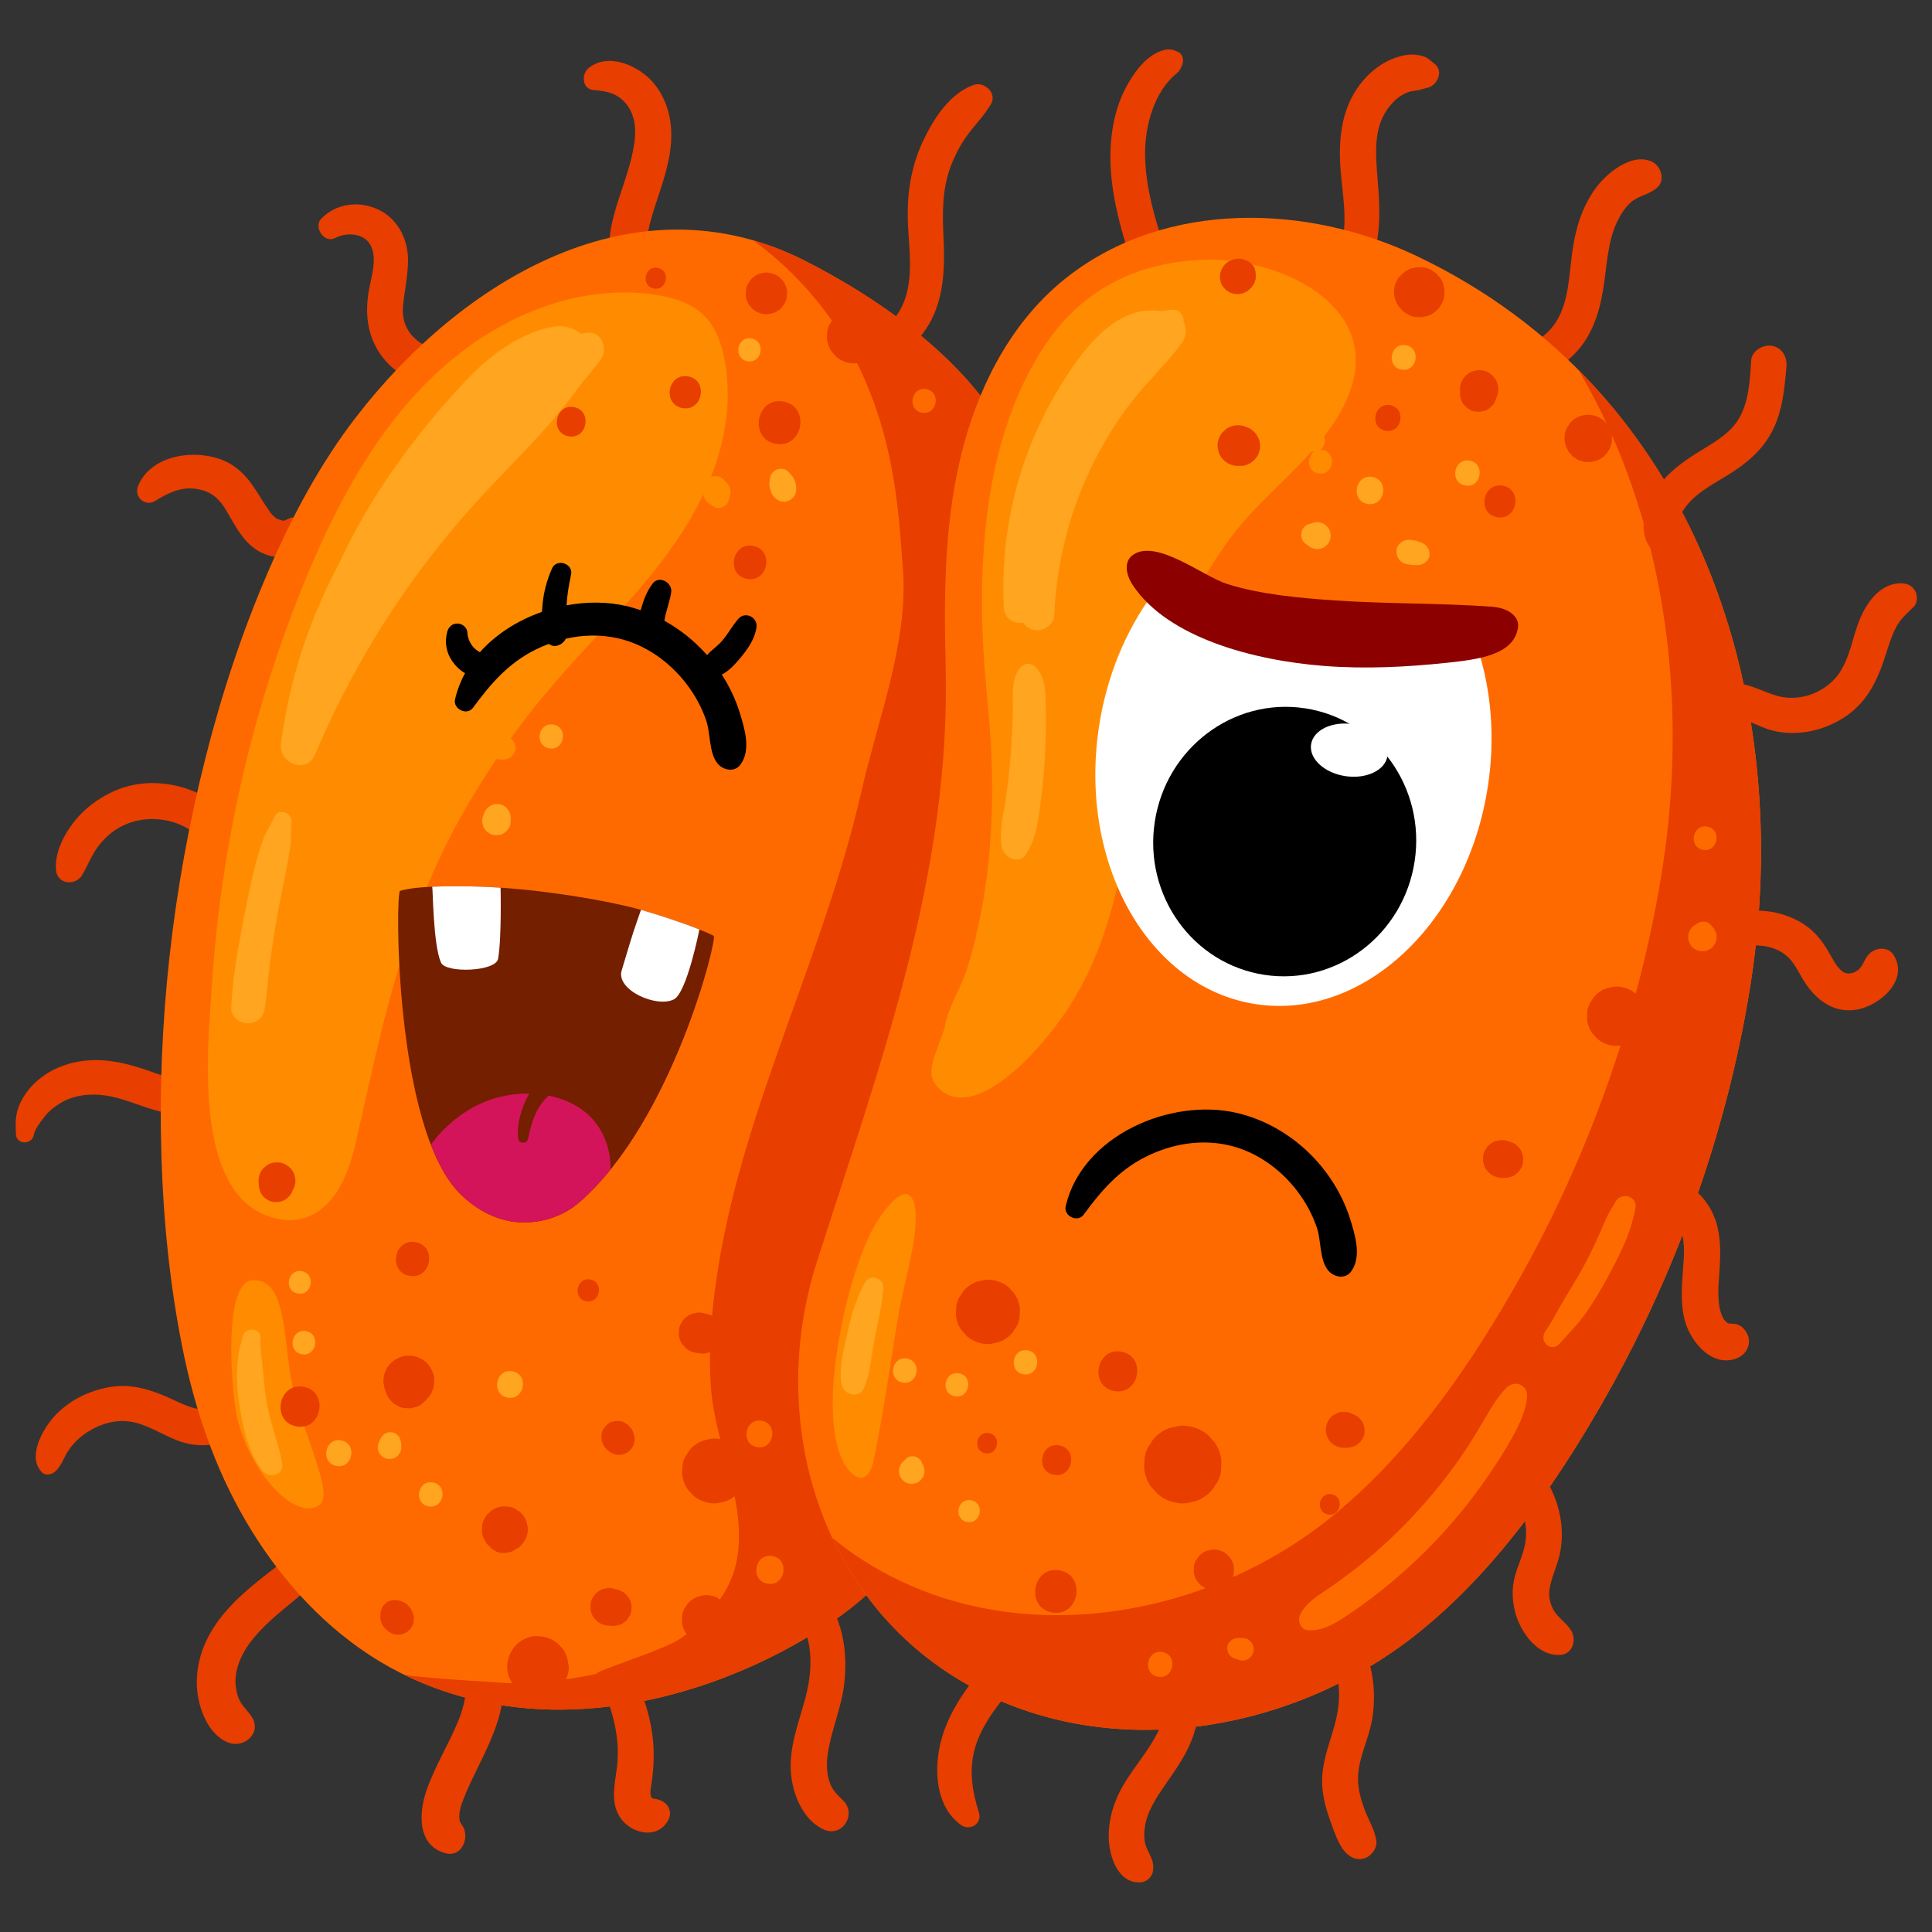 <svg xmlns="http://www.w3.org/2000/svg" xmlns:xlink="http://www.w3.org/1999/xlink" width="1000" zoomAndPan="magnify" viewBox="0 0 750 750" height="1000" preserveAspectRatio="xMidYMid meet" version="1.0"><rect x="0" y="0" width="750" height="750" fill="#333333" stroke="none"/><defs><clipPath id="37cdc546f4"><path d="M 323 134 L 744.129 134 L 744.129 730.738 L 323 730.738 Z M 323 134 " clip-rule="nonzero"/></clipPath></defs><path fill="#e83e00" d="M 452.938 99.012 C 448.746 86.094 444.465 72.934 444.52 59.199 C 444.559 48.625 448.133 35.512 456.691 28.551 C 457.664 27.762 458.281 26.871 458.594 25.879 C 459.871 23.738 459.289 20.48 456.57 19.871 C 455.211 19.062 453.402 19.02 451.926 19.402 C 444.934 21.211 439.898 28.48 436.77 34.551 C 433.395 41.113 431.688 48.723 431.203 56.051 C 430.117 72.531 434.867 88.305 439.793 103.836 C 442.516 112.418 455.715 107.59 452.938 99.012 " fill-opacity="1" fill-rule="nonzero"/><path fill="#e83e00" d="M 551.379 34.855 C 551.426 34.848 551.496 34.836 551.602 34.812 C 551.527 34.828 551.449 34.836 551.379 34.855 " fill-opacity="1" fill-rule="nonzero"/><path fill="#e83e00" d="M 556.688 24.621 C 556.594 24.555 554.324 22.602 553.648 22.281 C 552.48 21.723 550.941 21.426 549.652 21.27 C 546.906 20.934 543.957 21.602 541.383 22.52 C 536.664 24.211 532.484 27.41 529.238 31.18 C 521.84 39.77 519.863 50.578 520.176 61.621 C 520.473 72.188 523.219 82.926 521.215 93.023 C 520.492 96.656 519.195 100.465 517.078 103.613 C 514.68 107.18 511.582 108.586 508.148 110.883 C 504.848 113.098 505.688 119.582 510.121 119.855 C 519.66 120.438 527.586 112.215 531.312 104.145 C 535.602 94.871 535.828 84.773 535.168 74.75 C 534.793 69.035 534.09 63.293 534.23 57.562 C 534.336 53.035 535.051 48.98 536.867 45.301 C 538.449 42.098 540.836 39.188 543.691 37.254 C 544.773 36.52 546.805 35.648 547.508 35.516 C 548.797 35.273 550.086 35.094 551.379 34.855 C 550.789 34.934 553.777 34.16 553.66 34.176 C 557.875 33.641 560.789 27.422 556.688 24.621 " fill-opacity="1" fill-rule="nonzero"/><path fill="#e83e00" d="M 641.375 62.809 C 633.473 59.027 623.504 67.328 619.199 73.371 C 614 80.68 611.578 88.957 610.355 97.762 C 609.105 106.715 609.07 116.941 604.121 124.844 C 600.93 129.941 595.316 134.23 589.039 133.734 C 586.27 133.516 583.633 134.719 582.777 137.543 C 582.004 140.086 583.039 143.184 585.645 144.289 C 594.539 148.074 603.52 144.633 610.254 138.352 C 617.371 131.711 620.582 122.664 622.191 113.27 C 623.754 104.156 623.879 94.277 627.734 86.141 C 629.066 83.324 630.91 80.477 633 78.617 C 636.164 75.793 640.164 75.742 643.469 72.664 C 646.547 69.805 644.727 64.414 641.375 62.809 " fill-opacity="1" fill-rule="nonzero"/><path fill="#e83e00" d="M 260.398 48.523 C 259.594 40.887 256.117 33.293 249.863 28.59 C 243.926 24.129 234.895 21.191 228.477 26.434 C 225.645 28.746 225.91 34.582 230.344 34.945 C 235.168 35.34 239.211 36.027 242.582 39.746 C 246.57 44.141 247.051 50.008 246.219 55.723 C 244.004 70.984 235.184 84.348 236.5 100.238 C 237.285 109.629 251.887 108.312 251.105 98.887 C 250.406 90.469 253.523 82.383 256.098 74.504 C 258.84 66.113 261.344 57.461 260.398 48.523 " fill-opacity="1" fill-rule="nonzero"/><path fill="#e83e00" d="M 169.516 135.637 C 163.66 134.492 158.039 130.285 156.688 123.754 C 156.02 120.504 156.645 116.762 157.133 113.414 C 157.75 109.215 158.406 105.055 158.395 100.797 C 158.375 92.543 154.141 84.559 146.41 81.145 C 139.02 77.879 130.465 79.023 124.773 84.828 C 121.555 88.113 125.785 94.598 130.055 92.41 C 134.5 90.133 140.801 90.449 143.52 94.652 C 146.895 99.871 143.965 107.793 143.086 113.352 C 141.785 121.594 142.523 129.605 147.145 136.742 C 151.492 143.445 159.016 148.645 167.012 149.641 C 176.051 150.762 178.566 137.402 169.516 135.637 " fill-opacity="1" fill-rule="nonzero"/><path fill="#e83e00" d="M 112.645 201.07 C 112.68 201.055 112.723 201.047 112.773 201.035 C 112.832 201.008 112.809 201.012 112.645 201.07 " fill-opacity="1" fill-rule="nonzero"/><path fill="#e83e00" d="M 122.25 206.242 C 122.016 202.969 119.09 200.766 115.98 200.711 C 115.25 200.77 113.375 200.898 112.773 201.035 C 112.461 201.191 109.367 202.477 110.828 202.035 C 110.598 202.105 110.457 202.156 110.371 202.199 C 110.27 202.188 110.133 202.18 109.941 202.176 C 111.004 202.203 109.887 202.078 109.293 202.004 C 109.102 201.914 108.07 201.594 107.941 201.535 C 107.402 201.281 107.371 201.316 107.383 201.336 C 107.355 201.312 107.254 201.215 106.879 200.934 C 105.742 200.066 105.191 199.301 104.309 198.031 C 99.715 191.426 96.785 184.473 89.574 180.176 C 78.715 173.695 58.875 175.516 53.594 188.703 C 51.902 192.934 56.367 196.914 60.316 194.414 C 64.992 191.453 69.875 189.234 74.82 189.652 C 81.016 190.18 84.543 192.68 87.754 198.039 C 91.703 204.629 94.848 211.734 102.391 214.941 C 109.785 218.086 123.004 217.016 122.25 206.242 " fill-opacity="1" fill-rule="nonzero"/><path fill="#e83e00" d="M 115.586 200.711 C 115.719 200.707 115.848 200.711 115.98 200.711 C 116.406 200.68 116.441 200.676 115.586 200.711 " fill-opacity="1" fill-rule="nonzero"/><path fill="#e83e00" d="M 83.961 312.035 C 72.406 303.777 56.871 301.258 43.711 307.367 C 37.926 310.055 32.711 313.973 28.754 319.008 C 24.754 324.094 21.125 331.156 21.754 337.809 C 22.277 343.391 29.359 344 31.93 339.625 C 34.324 335.559 35.781 331.305 38.852 327.605 C 41.453 324.469 44.68 321.836 48.422 320.176 C 56.832 316.445 67.25 317.457 74.73 322.863 C 77.844 325.117 82.133 325.152 84.762 322.066 C 87.094 319.332 87.102 314.277 83.961 312.035 " fill-opacity="1" fill-rule="nonzero"/><path fill="#e83e00" d="M 82.961 421.598 C 81.727 418.25 77.395 415.816 73.926 417.418 C 68.387 419.98 62.414 417.27 56.902 415.398 C 49.312 412.812 41.543 410.926 33.453 411.711 C 25.828 412.449 18.504 415.426 13.051 420.867 C 10.605 423.309 8.332 426.602 7.172 429.859 C 5.863 433.551 6.027 436.617 6.207 440.418 C 6.395 444.402 12.332 444.477 13.078 440.707 C 13.574 438.215 15.652 435.602 17.172 433.621 C 18.891 431.383 21.082 429.648 23.496 428.195 C 28.641 425.098 34.887 424.43 40.758 425.238 C 53.473 427 65.758 436.551 78.785 430.629 C 82.238 429.059 84.34 425.352 82.961 421.598 " fill-opacity="1" fill-rule="nonzero"/><path fill="#e83e00" d="M 84.582 544.328 C 82.785 546.367 81.492 547.055 78.066 547.027 C 75.164 547.004 70.98 545.125 67.805 543.637 C 59.664 539.82 51.52 536.844 42.395 538.492 C 34.199 539.969 26.59 543.758 20.965 549.969 C 16.562 554.824 10.371 565.773 16.344 571.594 C 17.516 572.734 19.34 572.562 20.629 571.801 C 23.484 570.117 24.633 566.027 26.375 563.355 C 28.07 560.754 30.277 558.523 32.785 556.727 C 37.953 553.016 44.367 550.969 50.309 551.832 C 58.777 553.066 65.645 559.234 74.148 560.66 C 82.449 562.055 91.914 559.664 96.16 551.84 C 100 544.77 89.691 538.531 84.582 544.328 " fill-opacity="1" fill-rule="nonzero"/><path fill="#e83e00" d="M 126.301 591.602 C 113.898 605.578 95.887 613.969 84.773 629.137 C 79.238 636.688 75.984 645.34 76.441 654.789 C 76.824 662.676 80.715 673.609 88.852 676.543 C 95.078 678.781 101.867 672.391 97.586 666.254 C 95.547 663.328 93.656 661.945 92.566 659.078 C 91.648 656.68 91.289 653.562 91.434 651.664 C 91.961 644.738 95.562 638.844 100.75 633.281 C 106.25 627.383 112.844 622.633 118.863 617.289 C 122.156 614.371 125.32 611.328 128.059 607.875 C 131.191 603.922 132.75 600.074 134.195 595.328 C 135.578 590.797 129.035 588.523 126.301 591.602 " fill-opacity="1" fill-rule="nonzero"/><path fill="#ff6a00" d="M 415.086 272.91 C 415.023 271.469 414.957 270.027 414.887 268.594 C 413.203 235.832 406.836 202.785 392.762 172.984 C 377.914 141.551 342.707 116.562 312.539 101.266 C 246.492 67.77 179.336 108.758 138.438 161.625 C 124.113 180.145 113.184 200.848 103.93 222.289 C 93.895 245.527 85.98 269.66 79.773 294.191 C 66.973 344.789 61.043 397.367 62.688 449.547 C 63.469 474.199 65.949 498.84 70.785 523.039 C 75.508 546.688 83.199 569.586 95.414 590.469 C 107.414 610.973 123.445 629.363 143.402 642.449 C 164.398 656.215 189.035 663.203 214.074 663.652 C 239.918 664.109 265.66 658.121 289.316 647.898 C 301.125 642.797 312.434 636.59 323.125 629.449 C 368.07 599.449 375.668 550.004 387.82 501.055 C 406.305 426.648 418.309 349.766 415.086 272.91 " fill-opacity="1" fill-rule="nonzero"/><path fill="#e83e00" d="M 415.086 272.914 C 415.023 271.477 414.957 270.035 414.887 268.598 C 413.199 235.84 406.832 202.793 392.758 172.988 C 385.188 156.961 372.32 142.617 357.527 130.367 C 359.668 127.75 361.391 124.797 362.598 121.965 C 366.625 112.539 366.734 102.355 366.27 92.277 C 365.824 82.691 365.68 73.266 369.227 64.172 C 370.852 60.004 372.93 55.98 375.594 52.383 C 378.645 48.266 382.094 44.848 384.699 40.398 C 387.18 36.164 382.113 31.488 377.941 32.977 C 368.594 36.312 362.254 46.34 358.219 54.984 C 353.953 64.133 352.273 73.836 352.379 83.875 C 352.48 93.27 354.305 102.93 352.371 112.23 C 351.656 115.664 350.375 119.066 348.387 121.969 C 348.188 122.258 347.992 122.527 347.785 122.785 C 336.238 114.328 324.027 107.098 312.539 101.273 C 305.859 97.887 299.172 95.273 292.5 93.344 C 305.391 102.914 315.301 113.531 322.953 124.516 C 322.887 124.629 322.812 124.73 322.746 124.844 C 321.879 125.961 321.344 127.242 321.141 128.676 C 321.105 129.617 321.062 130.555 321.023 131.496 C 321.203 133.34 321.816 135.02 322.871 136.543 C 323.473 137.211 324.074 137.875 324.676 138.535 C 326.125 139.762 327.785 140.547 329.652 140.887 C 330.691 141.109 331.703 141.137 332.707 140.969 C 348.207 171.977 349.051 203.242 350.465 220.316 C 352.836 248.93 340.762 279.164 334.41 307.148 C 327.332 338.316 316.164 368.344 305.465 398.398 C 294.676 428.707 284.125 459.363 278.945 491.211 C 277.898 497.641 277.027 504.188 276.422 510.766 C 275.746 510.422 275.031 510.168 274.262 510.027 C 273.742 509.91 273.223 509.789 272.703 509.664 C 271.648 509.434 270.613 509.477 269.602 509.797 C 268.59 509.938 267.668 510.324 266.828 510.953 C 265.953 511.52 265.27 512.25 264.789 513.156 C 264.141 513.988 263.738 514.941 263.59 516.016 L 263.5 518.117 C 263.633 519.492 264.09 520.746 264.879 521.883 C 265.328 522.375 265.777 522.871 266.227 523.371 C 267.309 524.281 268.547 524.867 269.941 525.121 C 270.469 525.188 271 525.254 271.527 525.32 C 272.574 525.543 273.598 525.504 274.594 525.188 C 274.953 525.137 275.297 525.043 275.629 524.934 C 275.551 529.5 275.633 534.062 275.969 538.586 C 276.484 545.406 277.926 552.062 279.605 558.672 C 279.574 558.664 279.547 558.652 279.516 558.645 C 277.824 558.277 276.168 558.352 274.555 558.859 C 272.934 559.086 271.453 559.703 270.113 560.711 C 268.707 561.613 267.617 562.789 266.844 564.234 C 265.809 565.57 265.168 567.094 264.926 568.809 C 264.875 569.934 264.832 571.055 264.781 572.18 C 264.996 574.379 265.73 576.391 266.988 578.207 C 267.707 579 268.43 579.793 269.148 580.586 C 270.879 582.055 272.859 582.988 275.094 583.395 C 276.789 583.762 278.438 583.691 280.051 583.18 C 281.672 582.953 283.156 582.34 284.492 581.332 C 284.73 581.176 284.945 581.008 285.164 580.84 C 287.641 593.09 288.129 606.395 281.609 617.547 C 280.934 618.707 280.199 619.824 279.438 620.922 C 279.391 620.895 279.348 620.863 279.305 620.836 C 278.293 620.055 277.137 619.57 275.84 619.387 C 274.562 619.109 273.312 619.164 272.094 619.551 C 270.867 619.719 269.75 620.184 268.738 620.945 C 267.676 621.633 266.852 622.516 266.266 623.613 C 265.48 624.617 264.996 625.773 264.816 627.07 C 264.777 627.918 264.746 628.766 264.707 629.617 C 264.867 631.281 265.422 632.797 266.375 634.172 C 266.426 634.23 266.48 634.289 266.531 634.344 C 265.758 634.934 264.977 635.516 264.184 636.07 C 257.652 640.641 231 648.613 231.551 649.773 C 227.629 650.652 223.672 651.344 219.707 651.879 C 220.484 650.281 220.957 648.484 220.758 646.934 C 220.613 645.555 220.344 644.199 219.945 642.871 C 219.449 641.371 218.641 640.102 217.516 639.047 C 215.289 636.594 212.578 635.34 209.273 635.199 C 207.703 634.992 206.168 635.195 204.672 635.809 C 202.727 636.535 201.074 637.688 199.719 639.262 C 197.75 641.781 196.625 644.816 196.93 648.066 C 197.098 649.926 197.777 651.809 198.816 653.43 C 197.652 653.449 164.992 651.523 156.992 650.172 C 164.555 653.871 172.461 656.801 180.578 658.977 C 180.004 662.145 179.066 665.246 177.895 668.09 C 174.117 677.242 168.801 685.711 165.543 695.09 C 162.508 703.82 161.953 716.531 173.043 719.453 C 179.152 721.059 182.336 713.594 179.703 709.047 C 179.219 708.203 178.625 707.352 178.191 706.48 C 178.68 707.465 178.285 705.301 178.34 706.434 C 178.262 704.805 178.219 704.148 178.738 701.898 C 179.004 700.742 179.965 698.215 180.812 696.195 C 181.684 694.129 182.625 692.09 183.594 690.062 C 187.91 681.016 192.926 671.945 194.734 661.973 C 201.117 662.973 207.582 663.539 214.074 663.656 C 221.648 663.789 229.211 663.367 236.715 662.449 C 238.93 669.219 240.211 676.223 239.738 683.547 C 239.273 690.762 236.438 698.379 240.465 705.117 C 244.512 711.895 255.457 714.457 259.508 706.355 C 261.281 702.797 258.816 699.363 255.438 698.59 C 255.066 698.453 254.691 698.336 254.324 698.27 C 253.965 698.258 253.672 698.246 253.414 698.234 C 253.273 698.035 252.926 697.684 252.723 697.535 C 252.684 697.117 252.484 696.148 252.484 695.898 C 252.492 694.754 252.742 693.578 252.91 692.445 C 253.836 686.254 254.102 679.914 253.281 673.699 C 252.68 669.152 251.648 664.617 250.117 660.281 C 263.574 657.574 276.738 653.336 289.312 647.906 C 297.598 644.328 305.633 640.188 313.387 635.582 C 315.484 643.156 314.68 651.664 312.574 659.445 C 310.039 668.852 306.309 678.082 307.023 688.02 C 307.629 696.398 311.652 706.551 319.812 710.223 C 327.012 713.465 332.805 704.148 327.199 698.84 C 324.594 696.371 322.895 694.688 321.832 691.148 C 320.848 687.859 320.848 684.379 321.301 681.117 C 322.59 671.883 326.555 663.266 327.695 654 C 328.727 645.57 328.152 636.215 324.914 628.234 C 368.266 598.129 375.828 549.352 387.82 501.059 C 406.301 426.652 418.309 349.773 415.086 272.914 " fill-opacity="1" fill-rule="nonzero"/><path fill="#ff6a00" d="M 679.301 383.734 C 697.41 271.75 659.508 151.422 549.766 99.293 C 507.496 79.215 452.781 77.562 414.453 107.438 C 393.855 123.496 381.16 147.191 374.32 172.023 C 366.562 200.195 366.387 229.586 367.109 258.586 C 369.141 340.078 341.273 414.047 316.996 490.262 C 298.41 548.605 316.203 616.258 369.438 650.273 C 425.379 686.023 500.547 674.043 550.629 633.797 C 579.871 610.301 602.496 578.367 621.141 546.121 C 649.781 496.582 670.059 440.879 679.301 383.734 " fill-opacity="1" fill-rule="nonzero"/><g clip-path="url(#37cdc546f4)"><path fill="#e83e00" d="M 735.172 370.828 C 733.02 367.289 728.105 367.719 725.551 370.363 C 724.078 371.895 723.723 373.445 722.391 375.496 C 722.594 375.133 721.777 376.086 721.484 376.43 C 721.359 376.465 720.234 377.27 720.25 377.262 C 719.402 377.738 718.215 377.879 716.938 377.969 C 717.871 377.902 716.309 377.656 716.598 377.855 C 716.184 377.656 715.473 377.297 715.527 377.332 C 712.863 375.531 711.23 371.742 709.48 368.867 C 707.465 365.543 705.059 362.379 701.941 360 C 696.633 355.949 689.676 353.66 682.789 353.52 C 684.512 328.945 683.531 304.301 679.652 280.371 C 682.477 281.566 685.277 282.898 688.18 283.625 C 697.836 286.051 708.602 283.543 716.711 277.953 C 725.289 272.039 729.082 263.441 732.133 253.863 C 733.145 250.676 734.246 246.98 736.059 243.504 C 737.602 240.543 740.047 238.25 742.828 235.633 C 744.418 234.137 744.445 231.207 743.488 229.441 C 742.348 227.324 740.406 226.465 738.055 226.434 C 729.938 226.328 724.598 233.887 721.883 240.629 C 719.09 247.574 718.371 254.273 714.422 260.668 C 711.277 265.75 705.219 269.641 699.168 270.582 C 695.73 271.117 692.645 270.992 689.266 269.945 C 685.078 268.652 681.168 266.609 676.883 265.656 C 671.848 242.25 663.945 219.707 653 198.809 C 653.438 198.051 653.922 197.316 654.457 196.629 C 658.809 190.988 665.262 187.844 671.191 184.145 C 678.027 179.879 684.191 174.699 687.949 167.426 C 691.953 159.684 692.77 150.855 693.508 142.32 C 693.832 138.574 691.82 134.949 687.879 134.25 C 684.5 133.645 680.047 136.102 679.809 139.875 C 679.305 147.652 678.93 156.652 674.484 163.375 C 670.785 168.973 664.426 172.309 658.883 175.762 C 654.055 178.77 649.57 182.016 645.875 186.156 C 636.633 170.855 625.641 156.578 612.809 143.68 C 616.809 150.453 620.457 157.434 623.781 164.578 C 623.637 164.418 623.512 164.242 623.344 164.094 C 622.879 163.434 622.281 162.926 621.555 162.574 C 620.918 162.039 620.195 161.699 619.375 161.547 C 618.219 161.062 617.004 160.902 615.73 161.066 C 615.668 161.066 615.605 161.066 615.539 161.07 C 613.957 161.223 612.508 161.75 611.203 162.656 C 610.191 163.305 609.406 164.152 608.852 165.191 C 608.102 166.156 607.645 167.25 607.469 168.488 C 607.188 170.094 607.324 171.664 607.883 173.195 C 607.902 173.266 607.918 173.336 607.938 173.406 C 608.301 174.102 608.664 174.797 609.027 175.496 C 609.555 176.074 610.082 176.656 610.609 177.238 C 611.277 177.668 611.941 178.105 612.609 178.539 C 613.395 178.789 614.18 179.039 614.965 179.293 C 615.785 179.328 616.605 179.363 617.43 179.398 C 618.207 179.223 618.98 179.047 619.758 178.871 C 620.453 178.508 621.148 178.145 621.844 177.781 C 622.875 177.117 623.672 176.258 624.238 175.199 C 624.773 174.566 625.117 173.84 625.266 173.023 C 625.625 172.262 625.77 171.457 625.695 170.617 C 625.816 169.926 625.777 169.246 625.594 168.582 C 630.543 179.727 634.691 191.262 638.07 203.078 C 637.852 206.477 638.543 209.836 640.625 212.688 C 650.676 253.301 651.867 296.859 645.012 339.23 C 642.484 354.879 639.117 370.418 634.988 385.75 C 633.406 384.406 631.59 383.551 629.547 383.18 C 627.996 382.844 626.484 382.906 625.008 383.375 C 623.523 383.582 622.168 384.148 620.945 385.066 C 619.66 385.895 618.656 386.973 617.953 388.293 C 617 389.516 616.418 390.91 616.195 392.48 C 616.152 393.508 616.105 394.535 616.066 395.562 C 616.262 397.574 616.934 399.418 618.086 401.078 C 618.742 401.805 619.402 402.531 620.062 403.262 C 621.645 404.598 623.457 405.453 625.5 405.824 C 626.723 406.094 627.918 406.094 629.09 405.863 C 618.473 439.344 604.199 471.613 586.852 501.617 C 568.211 533.863 545.586 565.797 516.344 589.293 C 504.887 598.5 492.109 606.227 478.555 612.238 C 478.746 611.777 478.883 611.285 478.953 610.762 C 478.98 610.062 479.012 609.363 479.043 608.66 C 478.91 607.285 478.449 606.027 477.664 604.891 L 476.312 603.402 C 475.23 602.488 473.996 601.906 472.602 601.648 C 471.539 601.418 470.508 601.465 469.5 601.785 C 468.484 601.926 467.562 602.309 466.727 602.938 C 465.848 603.504 465.168 604.238 464.684 605.145 C 464.035 605.977 463.633 606.93 463.484 608.004 L 463.395 610.109 C 463.527 611.48 463.988 612.738 464.773 613.875 L 466.121 615.363 C 466.691 615.848 467.312 616.23 467.973 616.531 C 424.621 632.477 375.008 631.242 335.152 605.773 C 330.891 603.051 326.879 600.09 323.074 596.957 C 332.988 618.203 348.441 636.859 369.438 650.273 C 371.664 651.695 373.914 653.039 376.195 654.309 C 370.801 661.68 366.324 669.832 364.617 678.875 C 362.672 689.215 363.926 701.902 373.051 708.434 C 376.582 710.965 381.402 707.938 380.012 703.582 C 377.488 695.66 376.145 687.641 378.258 679.445 C 380.074 672.406 384.121 666.141 388.66 660.414 C 408.074 668.688 429.008 672.133 449.934 671.422 C 449.648 672.035 449.352 672.648 449.035 673.25 C 445.426 680.18 440.141 686.105 436.168 692.828 C 432.5 699.031 430.324 705.918 430.402 713.16 C 430.488 720.453 433.93 731.324 442.852 730.715 C 445.078 730.566 447.297 728.621 447.586 726.367 C 447.957 723.488 447.316 721.82 446.035 719.316 C 445.625 718.508 444.988 717.172 444.656 715.98 C 444.023 713.703 444.109 711.012 444.555 708.531 C 445.773 701.785 450.301 695.812 454.273 690.062 C 458.496 683.957 462.559 677.586 464.254 670.289 C 483.391 667.926 502.219 662.188 519.566 653.59 C 520.238 658.938 519.547 664.574 517.98 670.094 C 515.586 678.551 512.328 686.227 513.465 695.234 C 513.965 699.215 515.055 703.191 516.449 706.949 C 517.848 710.734 519.434 715.844 522.133 718.867 C 524.145 721.117 526.895 722.434 529.926 721.32 C 532.578 720.344 534.73 717.324 534.277 714.426 C 533.605 710.117 531.102 706.199 529.602 702.117 C 528.262 698.48 527.27 694.793 527.195 690.895 C 527.043 682.793 531.438 675.148 532.707 667.223 C 533.695 661.043 533.707 653.551 531.91 646.832 C 538.453 642.902 544.719 638.547 550.629 633.797 C 566.145 621.328 579.797 606.484 591.98 590.48 C 592.543 593.488 592.586 596.574 591.977 599.652 C 591.117 604.004 589.047 608.02 587.973 612.328 C 586.871 616.727 587.02 621.164 588.109 625.535 C 590.066 633.383 596.641 642.918 605.637 642.441 C 610.434 642.184 612.113 636.754 609.98 633.09 C 608.121 629.898 604.766 628.066 602.977 624.793 C 601.68 622.414 601.133 619.562 601.5 617.102 C 602.195 612.379 604.438 608.051 605.48 603.406 C 606.309 599.699 606.492 595.707 606.113 591.93 C 605.602 586.812 604.062 581.711 601.664 577.094 C 608.633 566.984 615.098 556.57 621.141 546.117 C 633.387 524.934 644.102 502.617 653.082 479.543 C 653.73 482.266 653.805 485.223 653.652 488.105 C 653.238 496.184 651.949 504.258 653.934 512.23 C 656.039 520.668 664.617 531.242 674.418 527.219 C 677.266 526.047 679.211 523.219 678.922 520.086 C 678.668 517.309 676.23 514.086 673.246 513.91 C 671.68 513.82 670.973 513.934 670.211 513.242 C 668.805 511.961 668.492 510.801 668.027 509.48 C 667.184 507.094 666.965 503.066 667.086 499.609 C 667.105 499.031 667.305 496.242 667.402 494.828 C 667.562 492.508 667.691 490.184 667.754 487.859 C 667.863 483.945 667.621 480.164 666.73 476.344 C 665.531 471.195 662.887 466.598 659.16 463.066 C 668.137 437.273 674.945 410.664 679.301 383.734 C 680.195 378.184 680.941 372.617 681.559 367.039 C 682.867 367.023 684.195 367.129 685.57 367.383 C 688.457 367.922 691.219 369.066 693.555 371.047 C 696.113 373.215 697.648 376.312 699.547 379.594 C 704.109 387.469 711.297 393.676 720.98 391.898 C 729.828 390.281 741.066 380.516 735.172 370.828 " fill-opacity="1" fill-rule="nonzero"/></g><path fill="#ff8c00" d="M 283.562 191.371 C 283.633 189.699 283.004 188.227 281.746 187.102 C 281.676 187.039 281.609 186.98 281.543 186.918 C 281.488 186.848 281.438 186.777 281.391 186.699 C 280.348 185.113 277.961 184.32 276.188 185.062 C 276.109 185.094 276.047 185.137 275.973 185.172 C 278.375 179.082 280.223 172.734 281.355 166.07 C 282.578 158.871 282.875 151.461 281.961 144.223 C 281.125 137.566 279.5 130.469 275.512 125.039 C 271.293 119.285 264.746 116.504 258.035 115.094 C 251.699 113.762 245.129 113.355 238.656 113.625 C 212.367 114.727 187.301 127.785 168.16 146.078 C 146.527 166.742 131.73 193.758 120.105 221.32 C 107.43 251.371 97.801 282.785 91.285 314.785 C 86.785 336.887 83.785 359.293 82.309 381.789 C 80.688 406.457 73.691 468.438 109.742 473.473 C 114.746 474.172 119.938 472.867 124.082 469.84 C 132.5 463.68 136.129 452.355 138.352 442.496 C 148.301 398.477 156.523 356.855 179.141 316.621 C 183.363 309.105 187.898 301.777 192.707 294.641 C 192.852 294.676 193 294.699 193.152 294.715 C 193.543 294.746 193.934 294.777 194.324 294.809 C 195.332 294.883 196.043 294.945 197.004 294.59 C 197.539 294.395 197.887 294.16 198.297 293.867 C 200.188 292.531 200.676 289.836 199.363 287.926 C 199.074 287.508 198.828 287.168 198.398 286.805 C 198.348 286.758 198.293 286.723 198.242 286.68 C 200.188 283.98 202.164 281.305 204.188 278.672 C 213.703 266.285 224.293 254.93 234.875 243.516 C 249.309 227.945 263.863 211.254 273.043 191.902 C 273.18 192.754 273.504 193.605 273.945 194.184 C 274.52 194.938 275.277 195.613 276.156 196.016 C 277.082 196.969 278.426 197.438 279.816 197.121 C 281.352 196.773 282.855 195.301 282.934 193.641 C 283.301 192.988 283.523 192.258 283.562 191.371 " fill-opacity="1" fill-rule="nonzero"/><path fill="#ff8c00" d="M 97.961 496.996 C 86.246 497.84 89.918 541.348 92.102 550.488 C 97.176 571.75 114.332 590.23 123.641 584.477 C 129.586 580.805 120.535 563.48 114.523 542.199 C 109.508 524.445 112.559 495.941 97.961 496.996 " fill-opacity="1" fill-rule="nonzero"/><path fill="#ff8c00" d="M 513.422 174.719 C 513.074 174.656 512.742 174.633 512.426 174.637 C 514.125 173.531 514.746 171.254 514 169.426 C 515.793 167.105 517.492 164.703 519.047 162.176 C 526.707 149.758 527.766 139.082 524.645 130.285 C 517.676 110.652 489.898 100.355 468.156 100.848 C 442.035 101.441 419.512 112.094 404.457 135.836 C 390.301 158.164 384.059 184.824 382.039 211.125 C 380.988 224.785 381.004 238.504 381.75 252.141 C 382.496 265.871 384.332 279.473 384.875 293.219 C 385.605 311.699 384.867 330.34 381.84 348.66 C 380.332 357.77 378.273 366.793 375.59 375.625 C 373.391 382.859 367.828 391.367 366.758 398.656 C 365.52 403.281 363.277 407.57 362.152 412.254 C 361.656 414.34 361.25 416.75 361.961 418.812 C 362.574 420.598 364.156 422.277 365.551 423.414 C 372.164 428.785 380.891 425.016 387.238 420.75 C 395.973 414.875 403.438 406.625 409.914 398.148 C 438.379 360.906 436.645 314.41 448.133 270.898 C 453.902 249.059 463.625 228.309 476.637 210.16 C 485.945 197.164 498.543 187.156 509.051 175.355 C 509.438 175.355 509.816 175.34 510.211 175.309 C 507.238 177.285 507.254 182.961 511.801 183.773 C 517.629 184.812 519.262 175.762 513.422 174.719 " fill-opacity="1" fill-rule="nonzero"/><path fill="#ff8c00" d="M 352.562 492.879 C 355 481.695 357.113 469.027 353.66 464.652 C 349.633 459.547 340.461 473.406 337.82 478.973 C 330.715 493.969 325.988 514.301 324.031 531.523 C 322.691 543.32 322.781 557.762 326.945 566.652 C 329.844 572.844 336.672 578.883 339.277 566.246 C 343.199 547.258 345.746 528.031 349.012 508.93 C 349.625 505.348 351.148 499.359 352.562 492.879 " fill-opacity="1" fill-rule="nonzero"/><path fill="#ffffff" d="M 573.832 252.285 C 569.195 252.59 564.559 252.828 559.922 253.082 C 554.898 253.359 549.906 254.031 544.875 254.242 C 539.434 254.473 533.984 254.461 528.543 254.207 C 517.758 253.711 507.078 252.156 496.598 249.57 C 479.449 245.336 463.453 237.988 447.527 230.527 C 437.113 244.633 429.602 262.375 426.605 282.234 C 418.578 335.363 445.887 383.531 487.594 389.824 C 529.297 396.117 569.609 358.152 577.629 305.023 C 580.461 286.281 578.875 268.168 573.832 252.285 " fill-opacity="1" fill-rule="nonzero"/><path fill="#000000" d="M 549.168 334.309 C 544.852 362.887 518.77 382.648 490.906 378.445 C 463.047 374.242 443.957 347.664 448.273 319.086 C 452.586 290.508 478.668 270.746 506.531 274.949 C 534.395 279.152 553.48 305.727 549.168 334.309 " fill-opacity="1" fill-rule="nonzero"/><path fill="#ffffff" d="M 538.621 293.441 C 537.781 299.012 530.457 302.523 522.27 301.293 C 514.078 300.055 508.117 294.535 508.957 288.969 C 509.801 283.395 517.121 279.883 525.316 281.117 C 533.508 282.352 539.465 287.871 538.621 293.441 " fill-opacity="1" fill-rule="nonzero"/><path fill="#000000" d="M 287.164 276.664 C 285.574 271.488 283.164 266.461 280.203 261.867 C 283.156 260.406 285.676 257.469 287.645 255.121 C 290.406 251.836 293.051 247.891 293.672 243.555 C 294.234 239.629 289.309 237.16 286.625 240.23 C 284.289 242.914 282.598 246.129 280.27 248.836 C 278.605 250.77 276.211 252.344 274.484 254.309 C 269.758 248.953 264.125 244.402 257.887 240.961 C 258.004 240.332 258.129 239.688 258.285 239.027 C 259 236.004 260.047 233.082 260.547 230.012 C 261.176 226.16 255.84 223.148 253.301 226.59 C 251.133 229.52 249.918 232.684 248.922 236.164 C 248.859 236.402 248.789 236.641 248.719 236.883 C 246.871 236.246 244.996 235.691 243.09 235.246 C 235.793 233.547 227.797 233.523 219.938 234.988 C 220.156 230.992 220.848 226.957 221.688 223.055 C 222.613 218.746 216.086 216.629 214.293 220.672 C 212.316 225.133 211.066 229.742 210.617 234.609 C 210.527 235.539 210.441 236.527 210.375 237.535 C 201.117 240.77 192.582 246.102 186.285 253.199 C 185.344 252.602 184.426 252.039 183.68 251.145 C 182.422 249.629 181.504 247.578 181.449 245.605 C 181.395 243.664 179.516 242.105 177.676 242.055 C 175.609 241.996 174.133 243.32 173.613 245.277 C 172.539 249.297 173.191 253.285 175.621 256.762 C 176.832 258.504 178.559 260.227 180.527 261.324 C 178.809 264.477 177.488 267.867 176.648 271.473 C 175.773 275.242 181.273 277.941 183.613 274.766 C 190.535 265.355 197.391 257.352 208.105 252.09 C 209.723 251.293 211.375 250.59 213.051 249.957 C 215.184 251.723 218.438 250.379 219.629 247.957 C 226.289 246.418 233.215 246.258 240.023 247.812 C 250.664 250.246 260.094 257.051 266.633 265.68 C 269.875 269.961 272.426 274.645 274.16 279.73 C 275.902 284.836 275.148 292.25 278.574 296.41 C 280.699 298.992 285.137 299.949 287.434 296.84 C 291.633 291.16 289.09 282.926 287.164 276.664 " fill-opacity="1" fill-rule="nonzero"/><path fill="#000000" d="M 420.652 471.559 C 427.57 462.148 434.43 454.145 445.145 448.883 C 455.059 444.008 466.207 442.129 477.059 444.605 C 487.703 447.039 497.133 453.844 503.668 462.473 C 506.91 466.758 509.461 471.441 511.195 476.527 C 512.938 481.633 512.188 489.047 515.609 493.203 C 517.738 495.785 522.168 496.746 524.469 493.637 C 528.668 487.953 526.129 479.719 524.203 473.457 C 522.16 466.812 518.781 460.406 514.598 454.855 C 506.125 443.617 493.883 435.242 480.125 432.039 C 454.465 426.066 420.059 440.797 413.688 468.27 C 412.809 472.039 418.312 474.738 420.652 471.559 " fill-opacity="1" fill-rule="nonzero"/><path fill="#731f00" d="M 277.051 363.281 C 270.105 359.734 252.32 353.918 244.77 352.133 C 235.031 349.824 225.152 348.098 215.234 346.75 C 205.449 345.422 195.602 344.484 185.727 344.176 C 178.703 343.957 162.074 343.703 155.297 345.828 C 153.469 346.398 153.047 437.215 178.258 463.07 C 184.023 468.984 191.77 473.496 200.086 474.363 C 209.148 475.305 218.254 472.535 224.996 466.652 C 261.16 435.102 278.648 364.098 277.051 363.281 " fill-opacity="1" fill-rule="nonzero"/><path fill="#ffffff" d="M 171.215 373.719 C 173.113 377.871 192.461 377.211 193.355 372.203 C 194.793 364.164 194.32 344.605 194.32 344.605 C 191.457 344.414 188.59 344.266 185.727 344.176 C 181.688 344.051 174.48 343.918 167.793 344.223 C 168.07 345.465 168.16 367.035 171.215 373.719 " fill-opacity="1" fill-rule="nonzero"/><path fill="#ffffff" d="M 241.336 376.711 C 239 384.391 255.102 391.406 261.66 387.918 C 266.691 385.246 271.508 360.836 271.508 360.836 C 264.754 358.133 255.348 355.035 248.828 353.199 C 248.367 354.508 247.918 355.809 247.473 357.082 C 245.191 363.547 243.332 370.156 241.336 376.711 " fill-opacity="1" fill-rule="nonzero"/><path fill="#d4145a" d="M 226.914 431.512 C 216.273 423.211 200.441 422.781 188.297 427.684 C 179.855 431.09 172.699 437.078 167.242 444.336 C 170.215 452.016 173.84 458.543 178.258 463.07 C 184.023 468.984 191.77 473.496 200.086 474.363 C 209.148 475.305 218.254 472.535 224.996 466.652 C 229.266 462.926 233.27 458.648 237.016 454.008 C 237.234 445.477 233.633 436.75 226.914 431.512 " fill-opacity="1" fill-rule="nonzero"/><path fill="#731f00" d="M 205.004 442.062 C 206.098 436.738 207.395 431.934 210.836 427.594 C 213.812 423.84 218.148 421.863 221.215 418.371 C 222.715 416.668 221.227 413.977 219.031 414.156 C 207.656 415.094 199.988 431.906 201.145 441.898 C 201.398 444.086 204.559 444.234 205.004 442.062 " fill-opacity="1" fill-rule="nonzero"/><path fill="#e83e00" d="M 516.93 580.07 C 511.883 579.168 510.473 587.012 515.531 587.914 C 520.582 588.816 521.992 580.973 516.93 580.07 " fill-opacity="1" fill-rule="nonzero"/><path fill="#e83e00" d="M 474.16 567.137 C 473.906 564.5 473.023 562.094 471.52 559.914 C 470.656 558.961 469.793 558.012 468.93 557.062 C 466.859 555.309 464.48 554.188 461.809 553.703 C 459.777 553.262 457.797 553.344 455.867 553.957 C 453.918 554.227 452.148 554.961 450.543 556.168 C 448.859 557.254 447.555 558.664 446.629 560.395 C 445.383 561.996 444.617 563.824 444.332 565.875 C 444.27 567.219 444.211 568.57 444.152 569.914 C 444.41 572.551 445.293 574.957 446.801 577.137 C 447.664 578.09 448.523 579.039 449.387 579.988 C 451.461 581.742 453.836 582.863 456.508 583.348 C 458.539 583.789 460.52 583.707 462.453 583.094 C 464.398 582.824 466.172 582.086 467.773 580.879 C 469.457 579.793 470.766 578.387 471.691 576.656 C 472.934 575.055 473.703 573.227 473.988 571.172 C 474.047 569.828 474.105 568.48 474.16 567.137 " fill-opacity="1" fill-rule="nonzero"/><path fill="#e83e00" d="M 411.34 609.617 C 400.824 607.738 397.887 624.074 408.422 625.953 C 418.938 627.832 421.875 611.496 411.34 609.617 " fill-opacity="1" fill-rule="nonzero"/><path fill="#e83e00" d="M 411.207 561.098 C 403.848 559.785 401.793 571.219 409.164 572.535 C 416.527 573.852 418.578 562.414 411.207 561.098 " fill-opacity="1" fill-rule="nonzero"/><path fill="#e83e00" d="M 529.746 554.703 C 529.617 554.141 529.492 553.578 529.363 553.016 C 529.09 552.184 528.637 551.469 528.004 550.879 C 527.477 550.188 526.801 549.664 525.984 549.309 C 525.555 549.121 525.121 548.934 524.688 548.746 C 523.828 548.297 522.918 548.09 521.965 548.133 C 521.043 548.012 520.141 548.133 519.262 548.492 C 518.73 548.77 518.203 549.047 517.676 549.32 C 516.668 550.027 515.895 550.934 515.359 552.039 C 514.785 553.359 514.625 554.266 514.707 555.699 C 514.758 556.633 515.031 557.488 515.52 558.262 C 515.875 559.098 516.41 559.801 517.137 560.379 C 517.645 560.711 518.152 561.039 518.66 561.367 C 519.82 561.91 521.039 562.129 522.32 562.02 C 522.789 561.992 523.262 561.969 523.73 561.941 C 524.293 561.812 524.852 561.688 525.41 561.562 C 526.25 561.281 526.961 560.832 527.555 560.203 C 528.027 559.863 528.398 559.434 528.652 558.906 C 529.203 558.199 529.539 557.391 529.668 556.484 C 529.695 555.891 529.719 555.297 529.746 554.703 " fill-opacity="1" fill-rule="nonzero"/><path fill="#e83e00" d="M 395.945 508.125 C 395.73 505.938 395 503.945 393.75 502.137 L 391.609 499.773 C 389.891 498.32 387.922 497.391 385.703 496.988 C 384.027 496.621 382.383 496.691 380.781 497.203 C 379.172 497.426 377.699 498.035 376.371 499.035 C 374.977 499.934 373.891 501.102 373.121 502.535 C 372.094 503.863 371.457 505.379 371.223 507.082 C 371.172 508.195 371.125 509.312 371.074 510.422 C 371.289 512.609 372.02 514.605 373.27 516.41 C 373.98 517.199 374.699 517.988 375.414 518.777 C 377.129 520.227 379.098 521.156 381.316 521.559 C 382.992 521.926 384.637 521.855 386.238 521.348 C 387.852 521.125 389.32 520.512 390.648 519.512 C 392.043 518.613 393.129 517.449 393.895 516.016 C 394.926 514.688 395.562 513.172 395.801 511.469 C 395.848 510.355 395.895 509.238 395.945 508.125 " fill-opacity="1" fill-rule="nonzero"/><path fill="#e83e00" d="M 383.902 556.316 C 378.855 555.414 377.441 563.262 382.504 564.164 C 387.555 565.066 388.965 557.223 383.902 556.316 " fill-opacity="1" fill-rule="nonzero"/><path fill="#e83e00" d="M 435.309 524.711 C 425.469 522.953 422.719 538.238 432.574 540 C 442.418 541.758 445.168 526.473 435.309 524.711 " fill-opacity="1" fill-rule="nonzero"/><path fill="#e83e00" d="M 591.312 449.434 C 591.176 448.828 591.039 448.219 590.902 447.617 C 590.602 446.711 590.117 445.941 589.434 445.305 C 588.863 444.559 588.137 443.992 587.254 443.609 C 587.031 443.531 586.805 443.457 586.578 443.379 C 586.477 443.344 586.375 443.309 586.273 443.273 C 585.648 443.074 585.02 442.871 584.395 442.672 C 583.695 442.555 582.996 442.527 582.297 442.598 C 581.68 442.738 581.062 442.875 580.449 443.02 C 579.527 443.32 578.742 443.816 578.094 444.508 C 577.57 444.883 577.164 445.355 576.887 445.934 C 576.281 446.711 575.91 447.602 575.766 448.598 C 575.738 449.25 575.711 449.906 575.684 450.559 C 575.82 451.172 575.961 451.793 576.102 452.406 C 576.406 453.328 576.902 454.113 577.598 454.758 C 578.18 455.52 578.918 456.098 579.816 456.484 C 580.148 456.652 580.504 456.77 580.871 456.844 C 581.797 457.23 582.766 457.359 583.781 457.23 C 583.887 457.234 583.996 457.234 584.105 457.234 C 584.34 457.242 584.578 457.246 584.816 457.254 C 585.422 457.113 586.027 456.98 586.633 456.844 C 587.539 456.543 588.309 456.055 588.945 455.375 C 589.465 455.012 589.859 454.547 590.133 453.977 C 590.727 453.211 591.094 452.34 591.23 451.355 C 591.258 450.719 591.289 450.074 591.312 449.434 " fill-opacity="1" fill-rule="nonzero"/><path fill="#e83e00" d="M 204.598 591.711 C 204.438 590.562 204 589.512 203.285 588.562 C 202.645 587.562 201.809 586.789 200.781 586.242 C 199.836 585.504 198.75 585.051 197.531 584.883 C 196.734 584.848 195.938 584.812 195.141 584.777 C 193.578 584.93 192.148 585.453 190.859 586.344 C 190.293 586.855 189.73 587.367 189.168 587.875 C 188.129 589.102 187.465 590.512 187.176 592.094 C 187.141 592.895 187.105 593.688 187.074 594.484 C 187.141 595.676 187.488 596.77 188.113 597.754 C 188.559 598.812 189.238 599.707 190.156 600.438 C 190.531 600.957 191.004 601.363 191.582 601.641 C 192.387 602.27 193.301 602.648 194.328 602.797 C 195.004 602.824 195.68 602.852 196.352 602.883 C 196.992 602.738 197.625 602.594 198.262 602.449 C 198.879 602.246 199.43 601.949 199.93 601.578 C 200.309 601.379 200.688 601.18 201.066 600.98 C 202.066 600.34 202.836 599.504 203.387 598.48 C 204.125 597.531 204.578 596.453 204.75 595.23 C 205.008 594.031 204.957 592.859 204.598 591.711 " fill-opacity="1" fill-rule="nonzero"/><path fill="#e83e00" d="M 245.168 623.391 C 245.043 622.141 244.629 621 243.91 619.965 L 242.684 618.613 C 241.703 617.781 240.574 617.25 239.305 617.02 C 238.793 616.867 238.277 616.723 237.762 616.57 C 236.777 616.355 235.816 616.398 234.879 616.695 C 233.934 616.824 233.07 617.184 232.297 617.77 C 231.477 618.301 230.84 618.98 230.391 619.82 C 229.785 620.598 229.414 621.484 229.277 622.48 C 229.25 623.137 229.219 623.789 229.191 624.441 C 229.312 625.723 229.746 626.891 230.477 627.949 C 230.891 628.41 231.312 628.875 231.734 629.332 C 232.738 630.188 233.891 630.73 235.191 630.969 C 235.727 631.004 236.258 631.043 236.793 631.082 C 237.758 631.289 238.695 631.25 239.613 630.961 C 240.535 630.832 241.379 630.484 242.137 629.91 C 242.934 629.395 243.555 628.73 243.996 627.906 C 244.586 627.148 244.949 626.281 245.082 625.309 C 245.109 624.668 245.141 624.031 245.168 623.391 " fill-opacity="1" fill-rule="nonzero"/><path fill="#e83e00" d="M 246.332 558.102 C 246.215 557.586 246.098 557.07 245.984 556.559 C 245.938 556.41 245.895 556.258 245.844 556.117 C 245.828 556.051 245.801 555.992 245.77 555.938 C 245.508 555.145 245.078 554.469 244.48 553.914 C 244.211 553.609 243.965 553.305 243.648 553.051 C 243.199 552.762 242.746 552.469 242.301 552.176 C 241.535 551.781 240.727 551.598 239.887 551.633 C 239.336 551.535 238.801 551.586 238.27 551.777 C 237.473 551.887 236.742 552.191 236.082 552.688 C 235.691 553.043 235.301 553.395 234.91 553.75 C 234.617 554.199 234.324 554.648 234.035 555.098 C 233.633 555.863 233.453 556.668 233.492 557.508 C 233.379 558.328 233.488 559.129 233.809 559.906 C 234.211 561.121 234.949 562.195 235.922 563.031 C 236.023 563.113 236.133 563.191 236.238 563.27 C 237.316 564.082 237.938 564.398 239.27 564.691 C 240.078 564.867 240.871 564.832 241.641 564.59 C 242.418 564.484 243.125 564.188 243.766 563.707 C 245.008 562.758 246.027 561.422 246.246 559.832 C 246.328 559.262 246.359 558.68 246.332 558.102 " fill-opacity="1" fill-rule="nonzero"/><path fill="#e83e00" d="M 229.125 496.695 C 223.684 495.727 222.16 504.184 227.613 505.156 C 233.062 506.129 234.578 497.672 229.125 496.695 " fill-opacity="1" fill-rule="nonzero"/><path fill="#e83e00" d="M 168.578 535.219 C 168.504 533.898 168.117 532.691 167.426 531.598 C 166.93 530.41 166.168 529.414 165.141 528.602 C 163.777 527.449 162.223 526.711 160.465 526.395 C 158.703 526.086 156.988 526.234 155.312 526.848 C 154.566 527.238 153.816 527.625 153.066 528.02 C 151.645 529.016 150.555 530.297 149.797 531.863 C 149.023 533.508 148.715 535.23 148.871 537.043 C 149.059 537.871 149.25 538.707 149.438 539.539 C 149.562 539.875 149.715 540.188 149.867 540.504 C 149.891 540.609 149.914 540.719 149.938 540.828 C 150.316 541.965 150.934 542.938 151.789 543.738 C 152.246 544.391 152.836 544.891 153.551 545.234 C 154.516 545.984 155.613 546.441 156.848 546.617 C 157.66 546.652 158.469 546.688 159.277 546.723 C 160.043 546.551 160.805 546.379 161.57 546.203 C 162.707 545.828 163.68 545.215 164.48 544.355 C 165.02 543.941 165.477 543.457 165.863 542.918 C 166.621 542.215 167.223 541.379 167.652 540.395 C 168.422 538.75 168.73 537.027 168.578 535.219 " fill-opacity="1" fill-rule="nonzero"/><path fill="#e83e00" d="M 160.602 628.75 C 160.711 627.941 160.605 627.152 160.289 626.379 C 160.18 626.094 160.062 625.809 159.953 625.523 C 159.562 624.484 158.953 623.609 158.109 622.883 C 157.465 622.332 156.742 621.934 155.953 621.68 C 155.516 621.461 155.055 621.285 154.57 621.238 C 154.406 621.223 154.246 621.215 154.086 621.203 C 153.363 621.047 152.656 621.074 151.969 621.293 C 151.273 621.391 150.645 621.652 150.07 622.082 L 149.055 623.004 C 148.43 623.742 148.031 624.586 147.859 625.539 C 147.816 625.691 147.762 625.848 147.727 626.004 C 147.707 626.453 147.688 626.902 147.668 627.352 C 147.664 627.41 147.664 627.469 147.66 627.527 C 147.66 627.543 147.66 627.566 147.66 627.582 C 147.648 628.383 147.766 629.145 148.043 629.898 C 148.426 630.938 149.043 631.816 149.883 632.539 C 150.109 632.742 150.344 632.949 150.57 633.152 C 151.016 633.441 151.457 633.73 151.902 634.016 C 152.656 634.41 153.453 634.586 154.289 634.551 C 154.828 634.645 155.359 634.602 155.879 634.414 C 156.672 634.301 157.391 634.004 158.039 633.512 L 159.203 632.461 C 159.488 632.02 159.777 631.574 160.066 631.133 C 160.465 630.375 160.641 629.582 160.602 628.75 " fill-opacity="1" fill-rule="nonzero"/><path fill="#e83e00" d="M 117.848 538.355 C 107.949 536.59 105.188 551.961 115.102 553.734 C 125 555.496 127.762 540.125 117.848 538.355 " fill-opacity="1" fill-rule="nonzero"/><path fill="#e83e00" d="M 114.555 459.625 C 114.766 458.664 114.727 457.723 114.434 456.801 C 114.305 455.879 113.953 455.035 113.379 454.273 C 112.867 453.469 112.195 452.848 111.371 452.41 C 110.609 451.816 109.742 451.453 108.762 451.316 C 108.121 451.289 107.48 451.262 106.844 451.23 C 105.586 451.355 104.441 451.773 103.406 452.488 C 102.949 452.898 102.496 453.309 102.047 453.719 C 101.211 454.707 100.676 455.836 100.445 457.109 C 100.418 457.75 100.391 458.391 100.363 459.027 C 100.379 459.301 100.414 459.562 100.469 459.816 C 100.461 460.355 100.531 460.891 100.699 461.414 C 100.816 462.289 101.145 463.082 101.684 463.797 C 102.172 464.555 102.805 465.137 103.578 465.551 C 104.293 466.109 105.113 466.449 106.035 466.578 C 106.637 466.605 107.238 466.633 107.844 466.66 C 109.02 466.543 110.102 466.148 111.074 465.473 C 111.504 465.09 111.926 464.703 112.355 464.316 C 112.957 463.609 113.387 462.82 113.656 461.953 C 114.129 461.258 114.438 460.488 114.555 459.625 " fill-opacity="1" fill-rule="nonzero"/><path fill="#e83e00" d="M 161.32 482.195 C 152.891 480.691 150.535 493.789 158.98 495.297 C 167.41 496.801 169.766 483.703 161.32 482.195 " fill-opacity="1" fill-rule="nonzero"/><path fill="#e83e00" d="M 305.566 113.16 C 305.43 111.742 304.957 110.453 304.148 109.285 C 303.684 108.773 303.223 108.262 302.762 107.754 C 301.648 106.812 300.371 106.211 298.941 105.949 C 297.852 105.715 296.789 105.758 295.754 106.09 C 294.707 106.234 293.758 106.629 292.898 107.277 C 291.996 107.855 291.293 108.609 290.797 109.539 C 290.129 110.402 289.719 111.379 289.562 112.48 C 289.531 113.203 289.5 113.922 289.473 114.645 C 289.609 116.059 290.082 117.352 290.891 118.52 C 291.352 119.031 291.816 119.543 292.277 120.051 C 293.391 120.992 294.66 121.59 296.098 121.852 C 297.184 122.09 298.25 122.043 299.285 121.715 C 300.328 121.57 301.281 121.176 302.137 120.527 C 303.043 119.949 303.742 119.191 304.242 118.262 C 304.906 117.406 305.316 116.426 305.473 115.324 L 305.566 113.16 " fill-opacity="1" fill-rule="nonzero"/><path fill="#e83e00" d="M 255.293 103.984 C 250.129 103.062 248.688 111.082 253.859 112.004 C 259.023 112.926 260.461 104.906 255.293 103.984 " fill-opacity="1" fill-rule="nonzero"/><path fill="#e83e00" d="M 304.102 155.863 C 293.527 153.973 290.574 170.398 301.164 172.293 C 311.738 174.18 314.691 157.754 304.102 155.863 " fill-opacity="1" fill-rule="nonzero"/><path fill="#e83e00" d="M 267.125 146.109 C 259.199 144.691 256.988 157 264.926 158.418 C 272.848 159.832 275.062 147.523 267.125 146.109 " fill-opacity="1" fill-rule="nonzero"/><path fill="#e83e00" d="M 222.758 158.035 C 215.453 156.73 213.414 168.078 220.73 169.383 C 228.031 170.688 230.07 159.344 222.758 158.035 " fill-opacity="1" fill-rule="nonzero"/><path fill="#e83e00" d="M 292.328 211.91 C 284.066 210.438 281.758 223.273 290.031 224.75 C 298.297 226.227 300.602 213.391 292.328 211.91 " fill-opacity="1" fill-rule="nonzero"/><path fill="#e83e00" d="M 560.762 112.523 C 560.574 111.699 560.387 110.875 560.203 110.055 C 559.797 108.828 559.133 107.777 558.203 106.91 C 557.715 106.211 557.078 105.672 556.305 105.301 C 555.266 104.492 554.078 103.992 552.746 103.809 C 551.875 103.77 551.004 103.734 550.129 103.695 C 549.305 103.883 548.484 104.07 547.66 104.254 C 546.059 104.852 544.703 105.797 543.594 107.09 L 543.293 107.363 C 542.234 108.621 541.551 110.059 541.258 111.68 C 540.977 113.301 541.109 114.887 541.676 116.434 L 541.859 116.793 C 542.262 118.023 542.926 119.07 543.852 119.934 C 544.348 120.637 544.98 121.176 545.754 121.551 C 546.793 122.355 547.98 122.852 549.309 123.039 C 550.188 123.074 551.059 123.113 551.93 123.152 C 552.754 122.965 553.578 122.781 554.398 122.594 C 555.629 122.188 556.676 121.523 557.539 120.598 C 558.246 120.105 558.785 119.473 559.156 118.699 C 559.961 117.66 560.461 116.473 560.648 115.141 C 560.684 114.266 560.719 113.395 560.762 112.523 " fill-opacity="1" fill-rule="nonzero"/><path fill="#e83e00" d="M 539.672 157.285 C 533.27 156.141 531.484 166.09 537.895 167.23 C 544.297 168.375 546.086 158.43 539.672 157.285 " fill-opacity="1" fill-rule="nonzero"/><path fill="#e83e00" d="M 581.633 150.441 C 581.508 149.133 581.07 147.945 580.324 146.863 C 579.898 146.395 579.473 145.926 579.047 145.453 C 578.02 144.59 576.844 144.035 575.523 143.793 C 574.52 143.574 573.539 143.617 572.582 143.918 C 571.621 144.051 570.742 144.418 569.953 145.012 C 568.879 145.766 568.059 146.734 567.488 147.914 C 566.902 149.152 566.676 150.449 566.789 151.812 C 566.785 152.332 566.777 152.844 566.77 153.363 C 566.906 153.969 567.043 154.574 567.18 155.18 C 567.48 156.082 567.965 156.855 568.648 157.488 C 569.012 158.008 569.48 158.402 570.047 158.68 C 570.812 159.273 571.688 159.637 572.664 159.777 C 573.309 159.805 573.953 159.832 574.59 159.859 C 575.199 159.719 575.805 159.586 576.41 159.445 C 577.316 159.152 578.086 158.66 578.723 157.98 C 579.473 157.41 580.035 156.68 580.418 155.797 L 580.938 154.34 C 581.52 153.102 581.75 151.801 581.633 150.441 " fill-opacity="1" fill-rule="nonzero"/><path fill="#e83e00" d="M 583.363 188.543 C 575.5 187.137 573.301 199.359 581.18 200.766 C 589.051 202.172 591.246 189.949 583.363 188.543 " fill-opacity="1" fill-rule="nonzero"/><path fill="#e83e00" d="M 487.469 107.418 C 487.539 107.02 487.516 106.629 487.445 106.246 C 487.465 105.871 487.434 105.496 487.301 105.137 C 487.203 104.414 486.926 103.758 486.48 103.164 C 485.891 102.395 485.16 101.773 484.305 101.316 C 484.117 101.219 483.926 101.137 483.738 101.066 L 483.691 101.039 C 483.117 100.855 482.539 100.672 481.969 100.488 L 480.156 100.41 C 479.586 100.539 479.016 100.668 478.445 100.797 L 478.27 100.879 C 477.945 101.035 477.641 101.199 477.316 101.371 C 476.758 101.578 476.285 101.91 475.895 102.359 C 475.406 102.703 475.031 103.145 474.77 103.688 C 474.156 104.625 474.293 104.316 473.949 105.395 C 473.684 105.957 473.578 106.547 473.629 107.164 C 473.523 107.766 473.578 108.355 473.785 108.926 C 474.012 109.926 474.043 110.355 474.777 111.316 C 474.922 111.508 475.766 112.445 475.941 112.598 C 476.434 112.914 476.926 113.234 477.414 113.551 L 479.141 114.109 C 479.746 114.133 480.352 114.16 480.957 114.184 C 480.992 114.176 481.035 114.172 481.074 114.164 C 481.648 114.031 482.223 113.902 482.797 113.77 C 483.312 113.504 483.832 113.234 484.344 112.965 C 484.777 112.574 485.207 112.184 485.637 111.793 C 485.668 111.762 485.699 111.73 485.73 111.699 C 486.043 111.402 486.074 111.281 486.398 110.781 C 486.793 110.316 487.043 109.785 487.152 109.184 C 487.418 108.625 487.52 108.035 487.469 107.418 " fill-opacity="1" fill-rule="nonzero"/><path fill="#e83e00" d="M 486.473 167.27 C 485.625 166.512 484.914 166.168 483.961 165.844 C 482.648 165.227 481.27 164.98 479.828 165.105 C 478.441 165.242 477.18 165.699 476.035 166.492 C 475.535 166.945 475.035 167.395 474.539 167.852 C 473.617 168.938 473.031 170.184 472.773 171.586 C 472.547 172.648 472.586 173.688 472.91 174.699 C 473.051 175.719 473.438 176.652 474.07 177.488 C 474.871 178.625 475.891 179.496 477.148 180.102 C 478.457 180.719 479.836 180.965 481.277 180.844 C 482.289 180.867 483.074 180.789 484.133 180.371 C 486.676 179.371 488.574 177.215 489.062 174.492 C 489.547 171.77 488.516 169.09 486.473 167.27 " fill-opacity="1" fill-rule="nonzero"/><path fill="#ff6a00" d="M 592.793 542.336 C 593.16 537.766 588.234 535.461 584.93 538.625 C 581.281 542.117 578.645 547 576.066 551.312 C 573.602 555.453 571.16 559.602 568.453 563.598 C 562.797 571.949 556.516 579.875 549.676 587.285 C 542.98 594.543 535.781 601.324 528.074 607.496 C 524.137 610.648 520.082 613.656 515.922 616.504 C 511.797 619.316 506.848 622.199 504.668 626.895 C 503.617 629.148 504.922 632.66 507.727 632.852 C 513.496 633.258 518.574 630.055 523.203 626.949 C 527.391 624.141 531.469 621.168 535.43 618.047 C 543.914 611.363 551.902 604.02 559.234 596.09 C 566.309 588.438 572.793 580.238 578.605 571.586 C 581.629 567.086 584.602 562.504 587.207 557.746 C 589.742 553.129 592.367 547.652 592.793 542.336 " fill-opacity="1" fill-rule="nonzero"/><path fill="#ff6a00" d="M 627.141 466.523 C 625.965 468.645 624.52 470.676 623.562 472.898 C 622.598 475.141 621.648 477.383 620.648 479.613 C 618.734 483.891 616.652 488.102 614.418 492.223 C 612.176 496.355 609.672 500.305 607.27 504.336 C 604.785 508.5 602.566 512.941 599.848 516.953 C 597.281 520.734 602.188 525.219 605.367 521.656 C 608.883 517.715 612.535 514.074 615.609 509.75 C 618.465 505.734 620.977 501.426 623.383 497.129 C 625.766 492.871 627.98 488.52 630.016 484.086 C 632.309 479.102 633.84 474.371 634.867 469.008 C 635.77 464.316 629.324 462.594 627.141 466.523 " fill-opacity="1" fill-rule="nonzero"/><path fill="#ff6a00" d="M 666.352 363.988 C 666.449 363.258 666.352 362.547 666.066 361.848 C 665.848 361.43 665.629 361.012 665.41 360.594 C 665.219 360.301 665 360.043 664.762 359.812 C 664.613 359.57 664.438 359.348 664.227 359.148 C 663.637 358.504 662.82 357.961 661.926 357.844 C 661.203 357.746 660.48 357.809 659.785 358.031 C 659.375 358.16 658.922 358.438 658.52 358.777 C 658.457 358.816 658.395 358.848 658.332 358.891 C 657.672 359.168 657.113 359.594 656.656 360.168 C 656.395 360.57 656.137 360.969 655.875 361.371 C 655.516 362.055 655.355 362.773 655.387 363.527 C 655.289 364.254 655.387 364.973 655.672 365.668 C 655.891 366.086 656.109 366.504 656.324 366.926 C 656.727 367.543 657.242 368.023 657.879 368.363 C 658.469 368.82 659.141 369.102 659.895 369.207 C 660.391 369.227 660.887 369.25 661.379 369.27 C 662.121 369.227 662.793 369.012 663.41 368.625 C 664.07 368.348 664.629 367.922 665.086 367.348 C 665.344 366.945 665.605 366.547 665.867 366.145 C 666.223 365.461 666.383 364.742 666.352 363.988 " fill-opacity="1" fill-rule="nonzero"/><path fill="#ff6a00" d="M 662.746 320.895 C 656.941 319.859 655.316 328.871 661.133 329.91 C 666.938 330.945 668.559 321.934 662.746 320.895 " fill-opacity="1" fill-rule="nonzero"/><path fill="#ff6a00" d="M 485.898 637.738 C 485.234 636.867 484.211 636.016 483.074 635.93 C 482.062 635.852 481.07 635.793 480.059 635.895 C 479.18 635.98 478.391 636.359 477.742 636.949 C 477.105 637.527 476.578 638.324 476.457 639.203 C 476.227 640.977 477.043 642.75 478.691 643.551 C 479.605 643.996 480.555 644.285 481.531 644.562 C 482.547 644.852 483.977 644.422 484.809 643.844 C 485.691 643.227 486.477 642.098 486.617 641.016 C 486.766 639.891 486.605 638.668 485.898 637.738 " fill-opacity="1" fill-rule="nonzero"/><path fill="#ff6a00" d="M 451.262 641.316 C 445.09 640.215 443.363 649.805 449.547 650.91 C 455.723 652.012 457.445 642.422 451.262 641.316 " fill-opacity="1" fill-rule="nonzero"/><path fill="#ff6a00" d="M 299.832 604.051 C 292.914 602.812 290.984 613.555 297.91 614.793 C 304.828 616.027 306.758 605.285 299.832 604.051 " fill-opacity="1" fill-rule="nonzero"/><path fill="#ff6a00" d="M 295.715 551.555 C 289.145 550.379 287.312 560.586 293.891 561.758 C 300.461 562.934 302.293 552.73 295.715 551.555 " fill-opacity="1" fill-rule="nonzero"/><path fill="#ff6a00" d="M 359.562 151.043 C 353.656 149.988 352.008 159.156 357.922 160.211 C 363.824 161.266 365.473 152.098 359.562 151.043 " fill-opacity="1" fill-rule="nonzero"/><path fill="#ffa51f" d="M 198.273 317.355 C 198.242 316.797 198.133 316.25 197.949 315.723 C 197.574 314.664 197.109 314.129 196.328 313.344 C 195.133 312.145 192.734 311.715 191.195 312.43 C 190.246 312.867 189.5 313.242 188.855 314.098 C 188.531 314.523 188.191 315.02 187.984 315.516 C 187.684 316.227 187.496 317.004 187.27 317.742 C 187.105 318.488 187.137 319.215 187.363 319.926 C 187.465 320.641 187.734 321.289 188.176 321.883 C 188.578 322.5 189.094 322.98 189.73 323.32 C 190.32 323.777 190.988 324.055 191.746 324.164 C 193.168 324.352 194.711 324.148 195.887 323.258 C 196.238 322.941 196.586 322.621 196.938 322.305 C 197.578 321.543 197.992 320.672 198.168 319.688 C 198.211 318.918 198.309 318.117 198.273 317.355 " fill-opacity="1" fill-rule="nonzero"/><path fill="#ffa51f" d="M 214.828 281.293 C 208.902 280.234 207.246 289.441 213.184 290.504 C 219.113 291.559 220.77 282.352 214.828 281.293 " fill-opacity="1" fill-rule="nonzero"/><path fill="#ffa51f" d="M 118.781 516.738 C 113 515.707 111.387 524.688 117.18 525.719 C 122.957 526.75 124.57 517.773 118.781 516.738 " fill-opacity="1" fill-rule="nonzero"/><path fill="#ffa51f" d="M 117.152 493.48 C 111.574 492.484 110.012 501.152 115.605 502.152 C 121.188 503.148 122.742 494.48 117.152 493.48 " fill-opacity="1" fill-rule="nonzero"/><path fill="#ffa51f" d="M 132.41 559.152 C 126.012 558.012 124.227 567.945 130.637 569.09 C 137.031 570.234 138.816 560.297 132.41 559.152 " fill-opacity="1" fill-rule="nonzero"/><path fill="#ffa51f" d="M 358.875 570.609 C 358.836 569.945 358.645 569.336 358.297 568.793 C 358.215 568.602 358.117 568.418 358.008 568.25 C 357.93 567.785 357.746 567.355 357.453 566.969 C 356.91 566.184 355.906 565.492 354.941 565.363 C 353.941 565.23 352.852 565.371 352.027 566 L 351.285 566.672 C 351.188 566.789 351.098 566.91 351.016 567.035 C 350 567.719 349.238 569.02 349.027 570.195 C 348.805 571.445 349.113 572.863 349.844 573.91 C 350.539 574.91 351.816 575.797 353.047 575.957 C 354.324 576.129 355.711 575.949 356.762 575.141 C 357.785 574.363 358.641 573.254 358.816 571.941 C 358.836 571.496 358.855 571.055 358.875 570.609 " fill-opacity="1" fill-rule="nonzero"/><path fill="#ffa51f" d="M 352.09 527.383 C 346.086 526.312 344.406 535.633 350.422 536.707 C 356.422 537.777 358.098 528.457 352.09 527.383 " fill-opacity="1" fill-rule="nonzero"/><path fill="#ffa51f" d="M 372.27 533.113 C 366.516 532.082 364.91 541.023 370.672 542.051 C 376.43 543.078 378.035 534.141 372.27 533.113 " fill-opacity="1" fill-rule="nonzero"/><path fill="#ffa51f" d="M 398.926 524.203 C 392.949 523.133 391.277 532.418 397.27 533.488 C 403.242 534.555 404.914 525.27 398.926 524.203 " fill-opacity="1" fill-rule="nonzero"/><path fill="#ffa51f" d="M 376.965 582.391 C 371.527 581.418 370.012 589.859 375.453 590.828 C 380.887 591.801 382.402 583.359 376.965 582.391 " fill-opacity="1" fill-rule="nonzero"/><path fill="#ffa51f" d="M 168.051 575.488 C 162.074 574.422 160.402 583.707 166.395 584.777 C 172.367 585.844 174.039 576.555 168.051 575.488 " fill-opacity="1" fill-rule="nonzero"/><path fill="#ffa51f" d="M 155.75 561.438 C 155.75 560.477 155.656 559.512 155.312 558.602 C 154.809 557.277 153.652 556.285 152.246 556.035 C 150.844 555.781 149.414 556.312 148.484 557.383 C 147.848 558.113 147.422 558.988 147.09 559.887 C 146.734 560.645 146.594 561.438 146.66 562.277 C 146.742 563.07 147.008 563.801 147.465 564.461 C 148.203 565.426 149.188 566.125 150.406 566.344 C 151.555 566.551 152.855 566.266 153.816 565.598 C 154.473 565.137 154.977 564.547 155.324 563.824 C 155.68 563.066 155.824 562.27 155.75 561.438 " fill-opacity="1" fill-rule="nonzero"/><path fill="#ffa51f" d="M 198.895 532.336 C 192.324 531.168 190.492 541.371 197.07 542.547 C 203.641 543.719 205.477 533.516 198.895 532.336 " fill-opacity="1" fill-rule="nonzero"/><path fill="#ffa51f" d="M 291.734 131.398 C 286.055 130.387 284.473 139.211 290.156 140.227 C 295.84 141.238 297.426 132.418 291.734 131.398 " fill-opacity="1" fill-rule="nonzero"/><path fill="#ffa51f" d="M 308.359 186.195 C 307.996 185.391 307.539 184.723 306.895 184.172 C 305.992 182.527 304.086 181.645 302.227 182.066 C 300.422 182.477 298.586 184.383 298.898 186.395 C 298.676 187.027 298.594 187.695 298.695 188.379 C 298.926 189.855 299.289 191.547 300.305 192.723 C 301.609 194.234 303.27 195.102 305.328 194.637 C 307.141 194.227 308.766 192.711 309.035 190.809 C 309.258 189.223 309.012 187.652 308.359 186.195 " fill-opacity="1" fill-rule="nonzero"/><path fill="#ffa51f" d="M 514.746 203.941 C 513.266 202.676 511.348 202.441 509.531 203.008 C 509.012 203.172 508.488 203.336 507.969 203.5 C 504.906 204.453 504.102 208.961 506.641 210.922 C 507.074 211.254 507.504 211.586 507.941 211.922 C 509.445 213.082 511.324 213.523 513.148 212.852 C 514.883 212.215 516.18 210.672 516.504 208.852 C 516.832 207.031 516.148 205.137 514.746 203.941 " fill-opacity="1" fill-rule="nonzero"/><path fill="#ffa51f" d="M 532.762 185.148 C 526.02 183.945 524.137 194.418 530.895 195.625 C 537.637 196.828 539.516 186.355 532.762 185.148 " fill-opacity="1" fill-rule="nonzero"/><path fill="#ffa51f" d="M 545.754 134.016 C 539.656 132.93 537.953 142.402 544.062 143.496 C 550.16 144.586 551.863 135.105 545.754 134.016 " fill-opacity="1" fill-rule="nonzero"/><path fill="#ffa51f" d="M 570.523 178.816 C 564.305 177.703 562.562 187.371 568.797 188.484 C 575.023 189.598 576.762 179.93 570.523 178.816 " fill-opacity="1" fill-rule="nonzero"/><path fill="#ffa51f" d="M 552.477 210.957 C 551.984 210.672 551.449 210.492 550.91 210.336 C 549.934 209.855 548.738 209.766 547.676 209.586 C 545.223 209.168 542.496 210.867 542.156 213.434 C 541.816 216.008 543.383 218.457 546.004 218.949 C 547.059 219.145 548.219 219.473 549.301 219.363 C 549.859 219.406 550.422 219.418 550.98 219.32 C 552.84 219 554.648 217.723 554.914 215.707 C 555.184 213.672 554.227 211.973 552.477 210.957 " fill-opacity="1" fill-rule="nonzero"/><path fill="#ffa51f" d="M 459.406 124.91 C 459.746 122.574 457.91 119.996 455.133 120.207 C 453.73 120.316 452.328 120.531 450.926 120.828 C 432.922 117.762 419.621 136.688 411.129 150.609 C 401.359 166.625 394.695 184.734 391.562 203.223 C 389.742 213.945 389.156 224.91 389.672 235.77 C 389.887 240.348 393.66 242.211 397.195 241.723 C 398.586 243.66 400.672 244.906 403.254 244.672 C 405.906 244.43 409.09 242.074 409.215 239.195 C 410.074 219.344 414.797 199.895 423.359 181.953 C 427.578 173.109 432.629 164.695 438.574 156.902 C 444.898 148.609 452.617 141.5 458.816 133.121 C 460.559 130.766 460.879 127.352 459.406 124.91 " fill-opacity="1" fill-rule="nonzero"/><path fill="#ffa51f" d="M 403.762 312.926 C 404.574 306.957 405.184 300.953 405.559 294.941 C 405.938 288.75 406.102 282.52 405.98 276.316 C 405.867 270.523 406.344 262.539 401.48 258.492 C 399.914 257.191 397.734 257.469 396.367 258.902 C 392.297 263.164 393.32 270.801 393.195 276.293 C 393.062 281.938 392.762 287.559 392.328 293.184 C 391.879 298.992 391.238 304.781 390.395 310.539 C 389.547 316.336 387.723 323.016 388.906 328.832 C 389.703 332.758 395.305 335.902 398.188 331.773 C 401.969 326.363 402.895 319.332 403.762 312.926 " fill-opacity="1" fill-rule="nonzero"/><path fill="#ffa51f" d="M 339.539 519.629 C 340.844 513.242 342.328 506.875 342.926 500.375 C 343.32 496.094 337.836 494.137 335.68 498.047 C 332.422 503.957 330.484 510.559 329.047 517.133 C 327.664 523.441 325.574 530.766 326.641 537.238 C 327.336 541.465 333.484 543.27 335.414 538.809 C 337.973 532.879 338.258 525.918 339.539 519.629 " fill-opacity="1" fill-rule="nonzero"/><path fill="#ffa51f" d="M 109.574 568.25 C 108.168 560.043 104.82 552.352 103.473 544.117 C 102.809 540.062 102.434 535.977 102.059 531.891 C 101.68 527.773 100.922 523.312 101.043 519.203 C 101.152 515.219 94.859 515.176 94.168 518.914 C 93.746 521.203 92.887 523.332 92.582 525.664 C 92.301 527.809 92.156 529.977 92.066 532.141 C 91.871 536.648 92.266 541.168 92.977 545.625 C 94.371 554.309 96.336 563.996 101.93 571.043 C 104.324 574.062 110.344 572.703 109.574 568.25 " fill-opacity="1" fill-rule="nonzero"/><path fill="#ffa51f" d="M 227.746 129.168 C 226.992 129.266 226.254 129.391 225.516 129.539 C 222.742 127.25 218.859 126.219 214.969 126.82 C 209.012 127.738 203.352 130.328 198.215 133.387 C 188.168 139.383 180.035 148.301 172.426 157.047 C 164.199 166.516 156.484 176.441 149.535 186.883 C 142.879 196.887 136.891 207.352 131.875 218.238 C 129.32 223.031 126.969 227.902 124.812 232.75 C 116.891 250.535 111.531 269.508 109.086 288.82 C 108.137 296.293 119.023 300.609 122.234 293.055 C 132.082 269.883 144.297 247.723 158.902 227.207 C 166.32 216.785 174.305 206.762 182.809 197.203 C 191.297 187.664 200.426 178.734 209.039 169.312 C 213.34 164.609 217.516 159.781 221.375 154.703 C 222.801 152.832 224.344 150.879 225.699 148.82 C 228.32 145.871 230.824 142.812 233.164 139.609 C 236.219 135.438 233.621 128.352 227.746 129.168 " fill-opacity="1" fill-rule="nonzero"/><path fill="#ffa51f" d="M 104.805 373.711 C 105.613 367.645 106.551 361.594 107.613 355.57 C 108.676 349.547 109.938 343.566 111.125 337.566 C 111.672 334.773 112.219 331.961 112.633 329.148 C 113.117 325.859 112.746 322.57 113.156 319.332 C 113.633 315.535 108.152 313.383 106.5 317.191 C 105.207 320.168 103.32 322.699 102.191 325.789 C 101.047 328.934 100.094 332.207 99.238 335.441 C 97.672 341.352 96.438 347.367 95.258 353.363 C 92.816 365.82 90.27 378.699 89.75 391.395 C 89.617 394.59 93.113 397.18 95.98 397.262 C 99.148 397.348 102.152 395.211 102.684 391.941 C 103.66 385.918 104 379.762 104.805 373.711 " fill-opacity="1" fill-rule="nonzero"/><path fill="#8c0000" d="M 579.328 235.535 C 558.945 234.059 538.711 234.48 518.332 233.098 C 505.199 232.203 489.277 230.824 476.324 226.688 C 467.148 223.75 449.504 209.523 440.277 215.098 C 435.812 217.797 437.219 223.375 439.801 227.242 C 453.324 247.512 486.559 256.391 513.988 258.516 C 530.109 259.762 546.043 258.945 561.586 257.305 C 573.852 256.008 587.809 254.285 589.293 243.516 C 589.906 239.055 585.07 235.953 579.328 235.535 " fill-opacity="1" fill-rule="nonzero"/></svg>